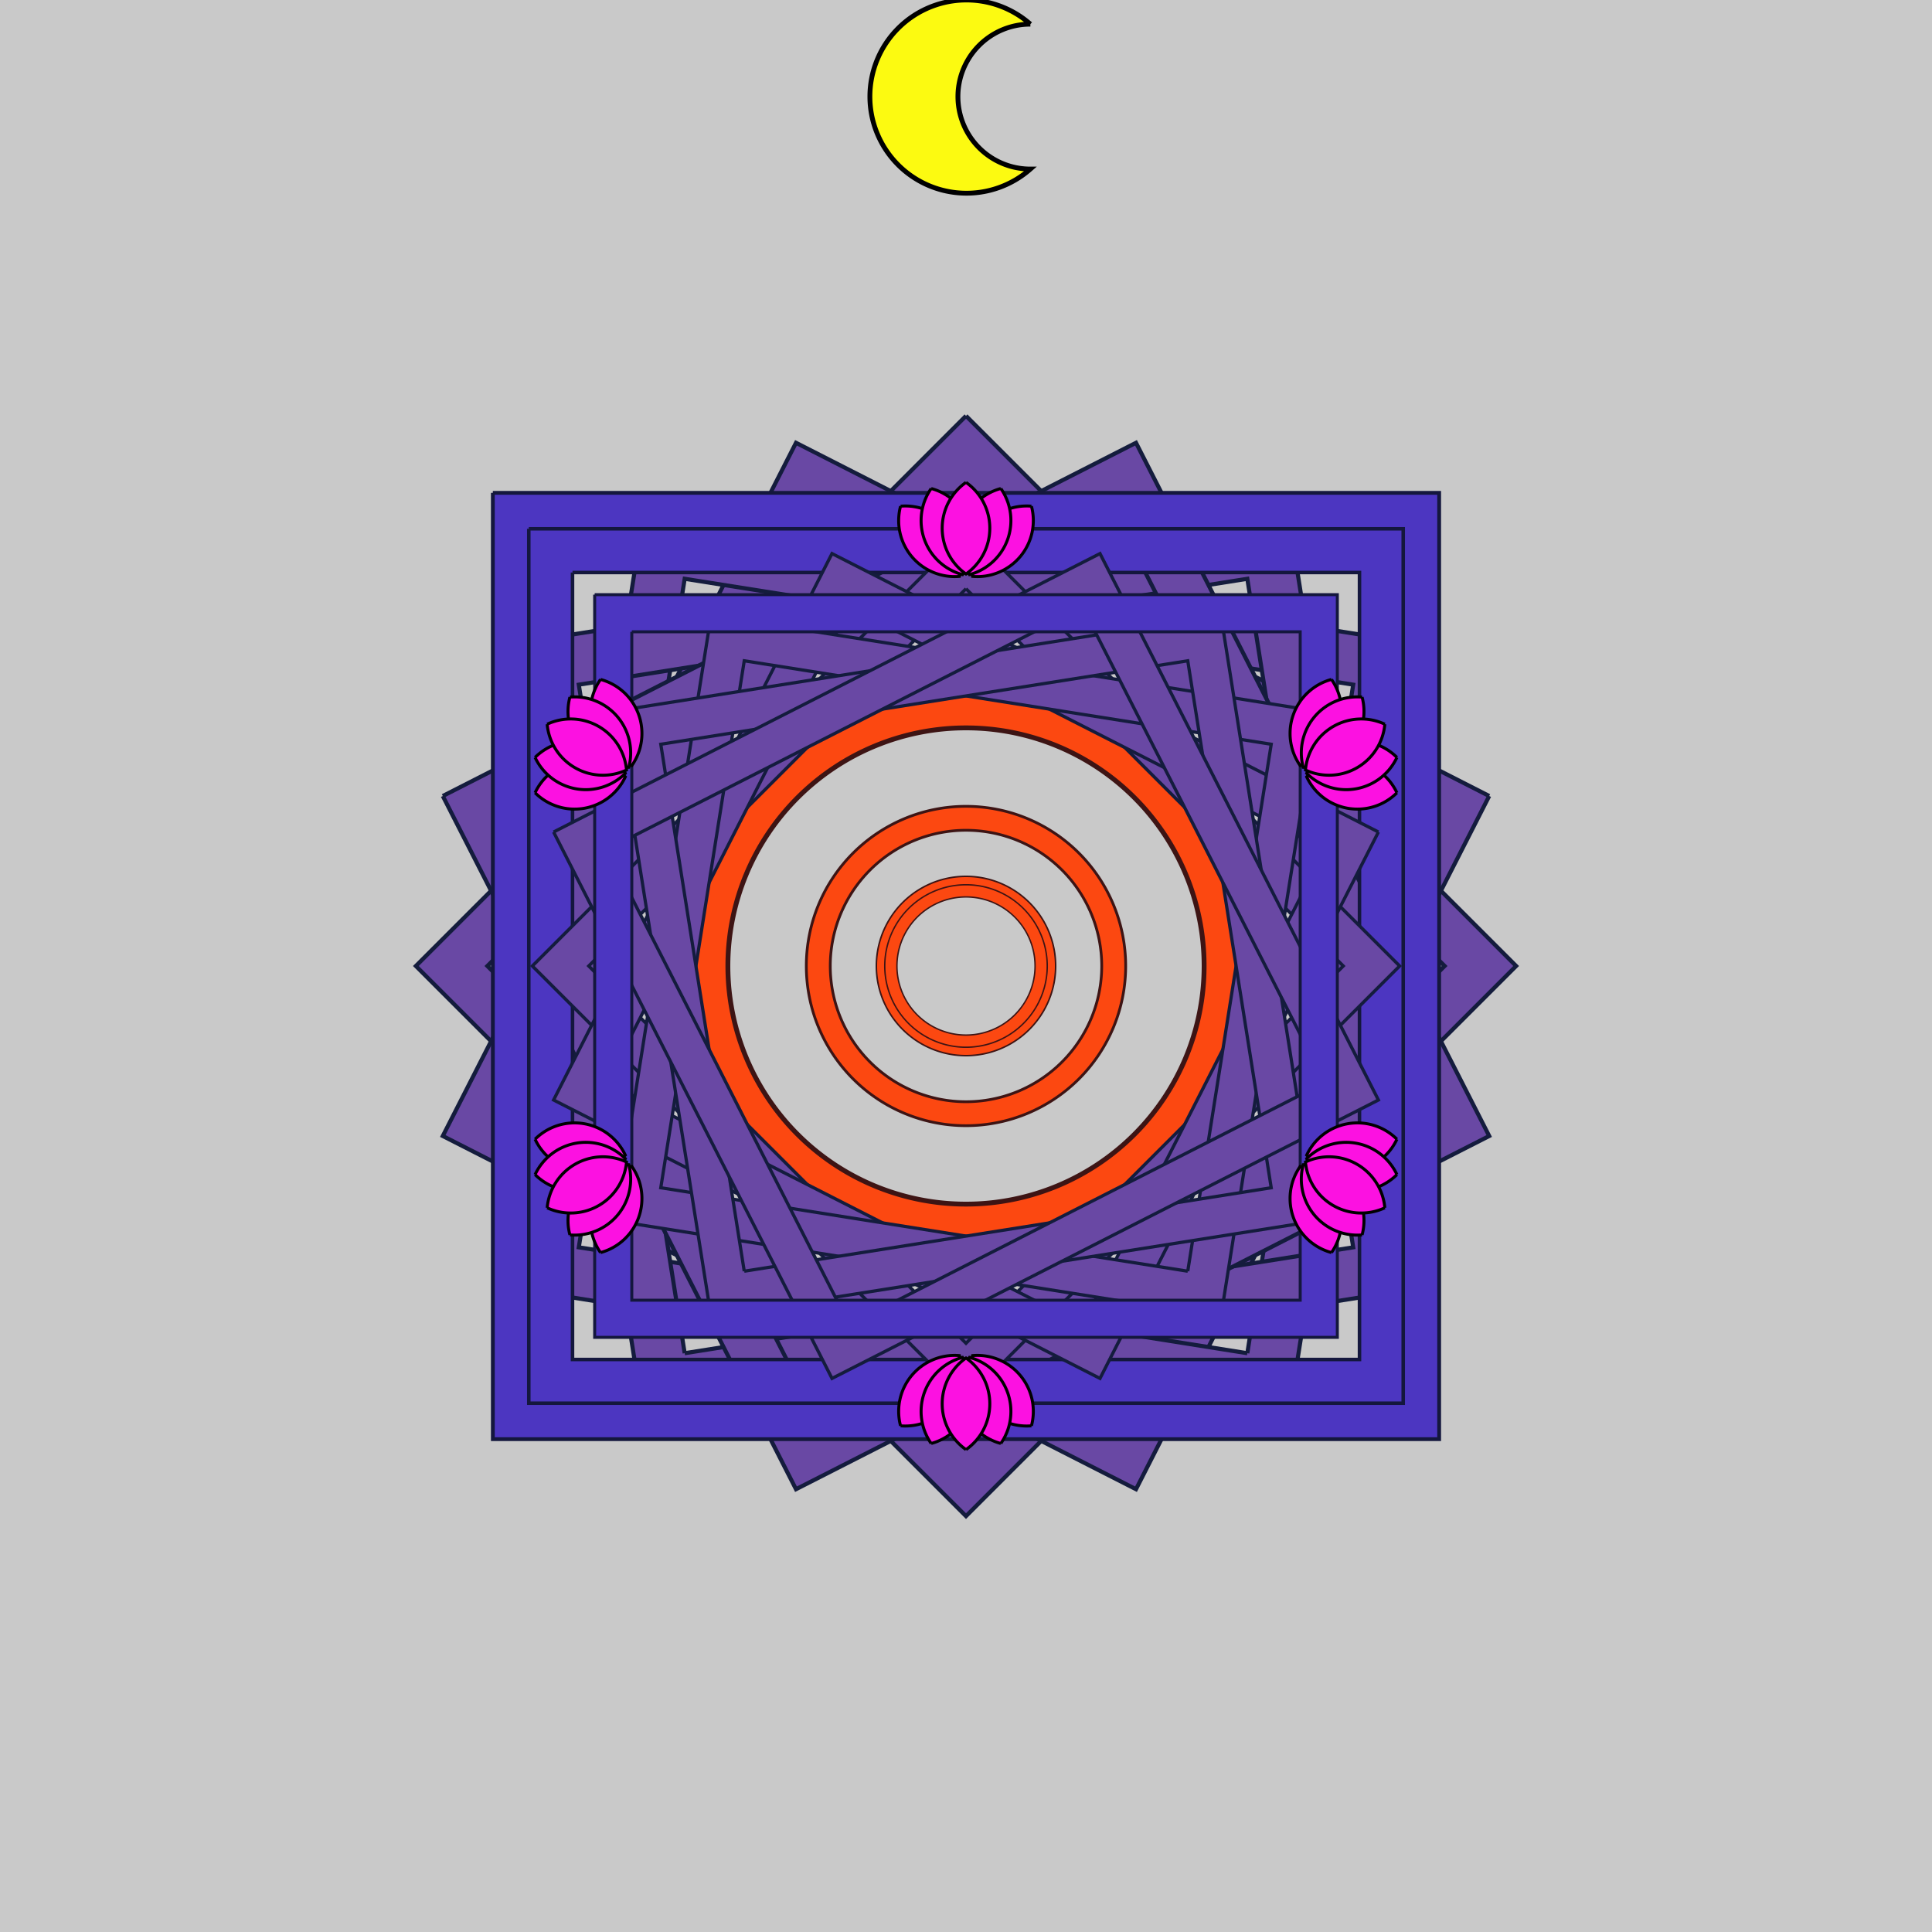 <svg xmlns="http://www.w3.org/2000/svg" viewBox="0 0 400 400" style="">
        <defs><path d="M142.00,200  a58,58 0 0,0 116.00,0 a58,58 0 1,0 -116.00,0 m8.70,0  a49.300,49.300 0 0,0 98.60,0 a49.300,49.300 0 1,0 -98.60,0" style="stroke:#3D1414;stroke-width:1;fill:#FC4811;fill-rule:evenodd" id="c1" /><path d="M200,66.00 l134,134 l-134,134 l-134,-134 l134,-134 m0,17.42 l116.58,116.58 l-116.58,116.58 l-116.58,-116.58 l116.58,-116.58" style="stroke:#141C3D;stroke-width:1;fill:#6948A4;fill-rule:evenodd" id="r1" /><path d="M76.00,76.00 h248.00 v248.00 h-248.00 v-248.00 m12.40,12.40 h223.20 v223.20 h-223.20 v-223.20" style="stroke:#14173D;stroke-width:1;fill:#4C36C1;fill-rule:evenodd" id="q1" /><path id="m1" d="M213.33,5.00 a20,20 0 1,0 0,30.00 a15.00,15.00 0 0,1 0,-30.00" style="stroke:#000;stroke-width:1;fill:#fcfa11;fill-rule:evenodd" /><g id="l1"><path d="M200,38.50  a18.70,18.70 0 0,1 0,30.60 a18.70,18.70 0 0,1 0,-30.60" style="stroke:#000;stroke-width:1;fill:#fc11e1;fill-rule:evenodd" transform="rotate(-40 200 72.50)" />
        <path d="M200,38.50  a18.70,18.70 0 0,1 0,30.60 a18.70,18.70 0 0,1 0,-30.60" style="stroke:#000;stroke-width:1;fill:#fc11e1;fill-rule:evenodd" transform="rotate(-20 200 72.50)" />
        <path d="M200,38.50  a18.70,18.70 0 0,1 0,30.60 a18.70,18.70 0 0,1 0,-30.60" style="stroke:#000;stroke-width:1;fill:#fc11e1;fill-rule:evenodd" transform="rotate(40 200 72.50)" />
        <path d="M200,38.50  a18.70,18.70 0 0,1 0,30.60 a18.70,18.70 0 0,1 0,-30.60" style="stroke:#000;stroke-width:1;fill:#fc11e1;fill-rule:evenodd" transform="rotate(20 200 72.50)" />
        <path d="M200,38.50  a18.70,18.70 0 0,1 0,30.60 a18.70,18.70 0 0,1 0,-30.60" style="stroke:#000;stroke-width:1;fill:#fc11e1;fill-rule:evenodd" /></g></defs>
        <rect x="0" y="0" width="400" height="400" rx="0" ry="0" style="fill:#C9c9c9" />
        <use href="#c1" transform="matrix(1.00 0 0 1.00 0.00 0.00) rotate(0.00 200 200)" /><use href="#r1" transform="matrix(0.85 0 0 0.85 30.00 30.00) rotate(0.00 200 200)" /><use href="#r1" transform="matrix(0.85 0 0 0.85 30.00 30.00) rotate(72.00 200 200)" /><use href="#r1" transform="matrix(0.85 0 0 0.85 30.00 30.00) rotate(144.00 200 200)" /><use href="#r1" transform="matrix(0.85 0 0 0.85 30.00 30.00) rotate(216.00 200 200)" /><use href="#r1" transform="matrix(0.85 0 0 0.85 30.00 30.00) rotate(288.00 200 200)" />
        <use href="#q1" transform="matrix(0.79 0 0 0.79 42.00 42.00) rotate(0.00 200 200)" /><use href="#q1" transform="matrix(0.73 0 0 0.73 54.00 54.00) rotate(0.00 200 200)" /><use href="#r1" transform="matrix(0.67 0 0 0.67 66.00 66.00) rotate(0.00 200 200)" /><use href="#r1" transform="matrix(0.67 0 0 0.67 66.00 66.00) rotate(72.00 200 200)" /><use href="#r1" transform="matrix(0.67 0 0 0.67 66.00 66.00) rotate(144.00 200 200)" /><use href="#r1" transform="matrix(0.67 0 0 0.67 66.00 66.00) rotate(216.00 200 200)" /><use href="#r1" transform="matrix(0.67 0 0 0.67 66.00 66.00) rotate(288.00 200 200)" />
        <use href="#q1" transform="matrix(0.62 0 0 0.62 76.00 76.00) rotate(0.00 200 200)" /><use href="#c1" transform="matrix(0.57 0 0 0.57 86.00 86.00) rotate(0.00 200 200)" />
        
        <use href="#c1" transform="matrix(0.32 0 0 0.32 136.00 136.00) rotate(0.00 200 200)" />
        <use href="#c1" transform="matrix(0.29 0 0 0.29 142.00 142.00) rotate(0.00 200 200)" /><use href="#m1" transform="matrix(1.00 0 0 1.00 0.00 0.00) rotate(0.00 200 200)" />
        <use href="#l1" transform="matrix(0.62 0 0 0.62 76.00 76.00) rotate(0.00 200 200)" /><use href="#l1" transform="matrix(0.62 0 0 0.62 76.00 76.00) rotate(60.00 200 200)" /><use href="#l1" transform="matrix(0.62 0 0 0.62 76.00 76.00) rotate(120.00 200 200)" /><use href="#l1" transform="matrix(0.62 0 0 0.62 76.00 76.00) rotate(180.00 200 200)" /><use href="#l1" transform="matrix(0.62 0 0 0.62 76.00 76.00) rotate(240.00 200 200)" /><use href="#l1" transform="matrix(0.62 0 0 0.62 76.00 76.00) rotate(300.00 200 200)" />
      </svg>